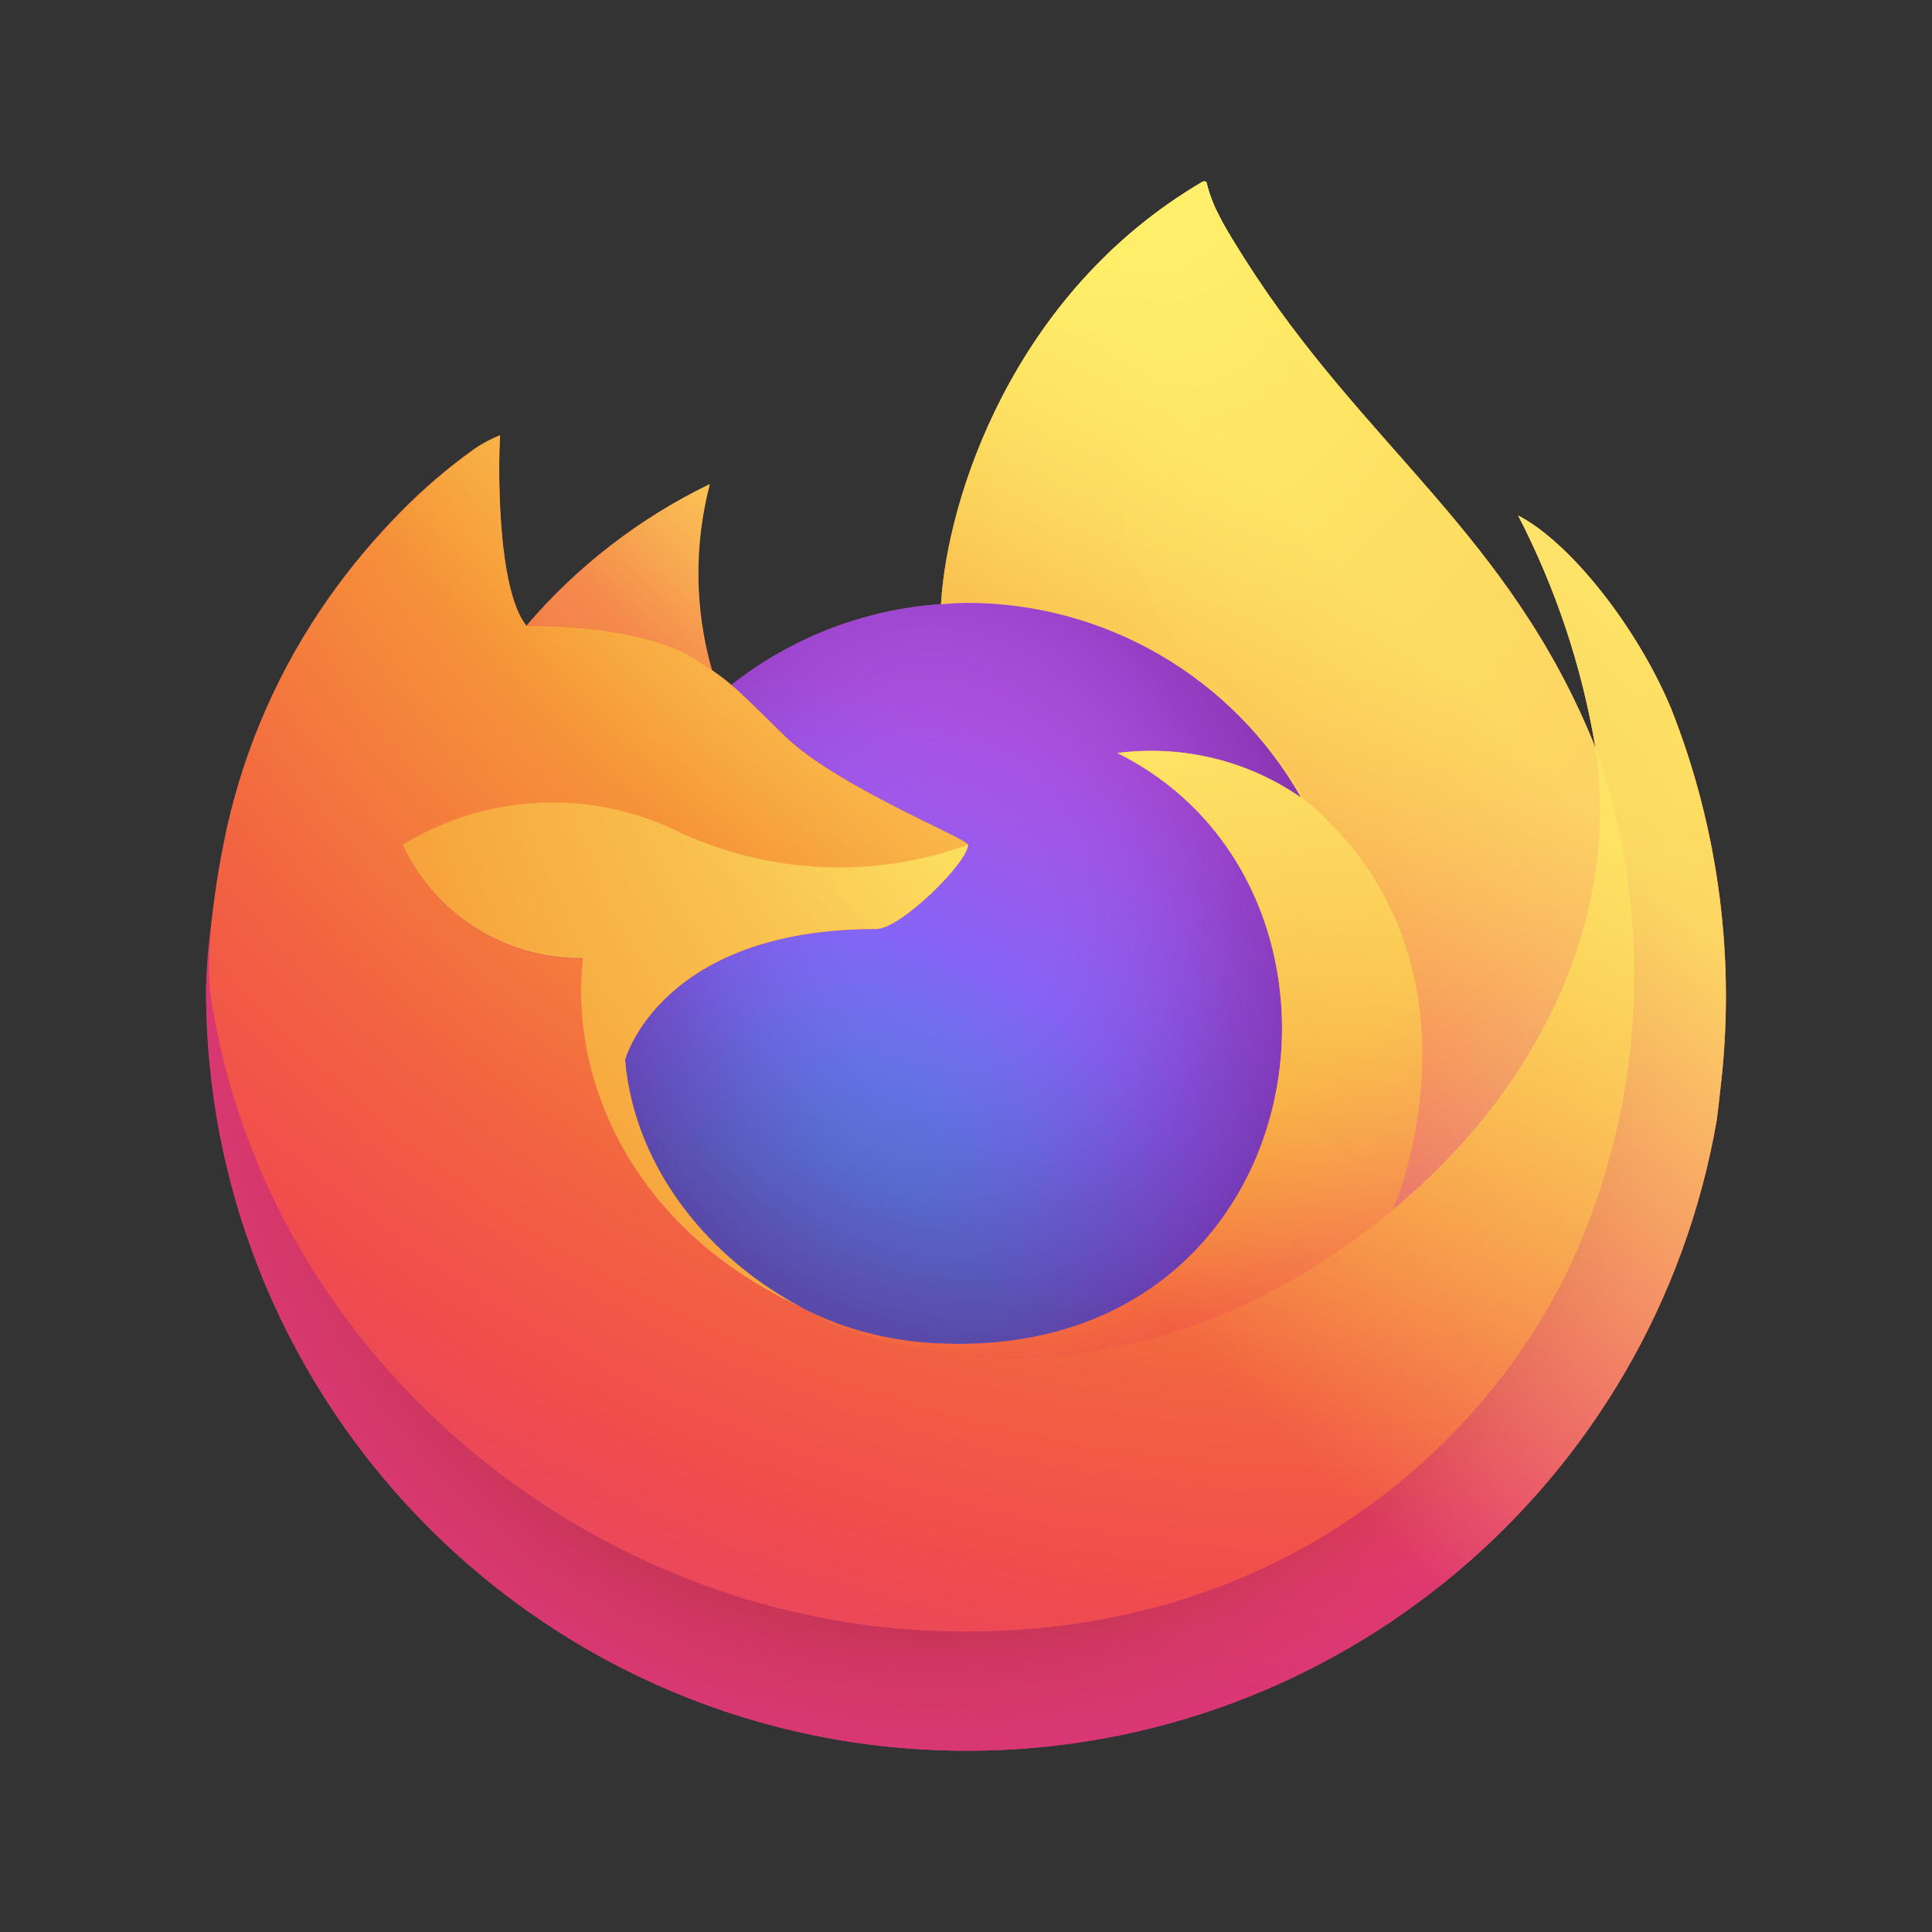 <svg width="32" height="32" viewBox="0 0 32 32" fill="none" xmlns="http://www.w3.org/2000/svg">
<rect x="0" y="0" width="32" height="32" fill="#333333" stroke="none"/>
<path d="M27.675 11.73C27.128 10.413 26.017 8.99 25.147 8.54C25.767 9.742 26.198 11.032 26.423 12.364L26.426 12.386C25.001 8.835 22.585 7.401 20.611 4.282C20.512 4.125 20.412 3.967 20.315 3.8C20.259 3.704 20.214 3.619 20.176 3.54C20.094 3.381 20.031 3.214 19.988 3.04C19.988 3.024 19.976 3.01 19.959 3.008C19.951 3.006 19.943 3.006 19.935 3.008C19.934 3.008 19.931 3.011 19.929 3.012C19.927 3.012 19.923 3.015 19.92 3.016L19.925 3.008C16.759 4.861 15.685 8.292 15.587 10.009C14.323 10.096 13.114 10.562 12.118 11.346C12.014 11.258 11.905 11.175 11.793 11.099C11.505 10.094 11.493 9.03 11.757 8.019C10.595 8.582 9.562 9.38 8.723 10.363H8.718C8.218 9.73 8.253 7.643 8.282 7.207C8.134 7.266 7.993 7.341 7.861 7.43C7.42 7.745 7.008 8.098 6.629 8.485C6.198 8.923 5.804 9.395 5.451 9.899C4.641 11.047 4.066 12.344 3.76 13.716L3.743 13.799C3.72 13.91 3.634 14.465 3.62 14.586C3.62 14.595 3.618 14.604 3.617 14.614C3.506 15.187 3.438 15.768 3.412 16.351V16.416C3.424 23.377 9.077 29.01 16.038 28.998C22.16 28.987 27.388 24.579 28.434 18.547C28.455 18.385 28.473 18.224 28.491 18.06C28.751 15.914 28.47 13.738 27.674 11.729L27.675 11.73ZM13.15 21.596C13.209 21.624 13.264 21.655 13.324 21.682L13.333 21.688C13.272 21.658 13.211 21.628 13.15 21.596ZM26.426 12.389V12.377L26.428 12.39L26.426 12.389Z" fill="url(#paint0_linear_5035_4275)"/>
<path d="M27.675 11.73C27.128 10.412 26.017 8.99 25.147 8.54C25.767 9.741 26.198 11.031 26.423 12.364V12.376L26.426 12.389C27.397 15.169 27.257 18.217 26.034 20.896C24.589 23.995 21.094 27.172 15.621 27.016C9.71 26.848 4.501 22.46 3.528 16.714C3.351 15.808 3.528 15.348 3.617 14.612C3.496 15.184 3.428 15.766 3.415 16.351V16.416C3.427 23.377 9.08 29.01 16.041 28.997C22.162 28.987 27.391 24.579 28.437 18.547C28.458 18.385 28.475 18.224 28.494 18.059C28.754 15.914 28.473 13.738 27.677 11.728L27.675 11.73Z" fill="url(#paint1_radial_5035_4275)"/>
<path d="M27.675 11.73C27.128 10.412 26.017 8.99 25.147 8.54C25.767 9.741 26.198 11.031 26.423 12.364V12.376L26.426 12.389C27.397 15.169 27.257 18.217 26.034 20.896C24.589 23.995 21.094 27.172 15.621 27.016C9.71 26.848 4.501 22.46 3.528 16.714C3.351 15.808 3.528 15.348 3.617 14.612C3.496 15.184 3.428 15.766 3.415 16.351V16.416C3.427 23.377 9.08 29.01 16.041 28.997C22.162 28.987 27.391 24.579 28.437 18.547C28.458 18.385 28.475 18.224 28.494 18.059C28.754 15.914 28.473 13.738 27.677 11.728L27.675 11.73Z" fill="url(#paint2_radial_5035_4275)"/>
<path d="M21.549 13.21C21.576 13.229 21.602 13.248 21.627 13.267C21.311 12.706 20.917 12.192 20.457 11.741C16.538 7.822 19.43 3.247 19.918 3.013L19.922 3.006C16.757 4.859 15.682 8.29 15.585 10.007C15.732 9.997 15.877 9.984 16.028 9.984C18.314 9.989 20.422 11.221 21.549 13.21Z" fill="url(#paint3_radial_5035_4275)"/>
<path d="M16.034 13.994C16.013 14.307 14.906 15.388 14.518 15.388C10.935 15.388 10.353 17.556 10.353 17.556C10.512 19.382 11.784 20.886 13.322 21.679C13.392 21.716 13.463 21.749 13.534 21.781C13.658 21.835 13.781 21.886 13.904 21.932C14.432 22.119 14.985 22.226 15.544 22.249C21.826 22.543 23.043 14.737 18.509 12.471C19.579 12.332 20.662 12.595 21.548 13.209C20.421 11.22 18.313 9.988 16.027 9.984C15.877 9.984 15.731 9.996 15.584 10.006C14.319 10.093 13.11 10.559 12.114 11.343C12.306 11.506 12.523 11.723 12.98 12.173C13.835 13.016 16.029 13.889 16.034 13.991L16.034 13.994Z" fill="url(#paint4_radial_5035_4275)"/>
<path d="M16.034 13.994C16.013 14.307 14.906 15.388 14.518 15.388C10.935 15.388 10.353 17.556 10.353 17.556C10.512 19.382 11.784 20.886 13.322 21.679C13.392 21.716 13.463 21.749 13.534 21.781C13.658 21.835 13.781 21.886 13.904 21.932C14.432 22.119 14.985 22.226 15.544 22.249C21.826 22.543 23.043 14.737 18.509 12.471C19.579 12.332 20.662 12.595 21.548 13.209C20.421 11.22 18.313 9.988 16.027 9.984C15.877 9.984 15.731 9.996 15.584 10.006C14.319 10.093 13.11 10.559 12.114 11.343C12.306 11.506 12.523 11.723 12.98 12.173C13.835 13.016 16.029 13.889 16.034 13.991L16.034 13.994Z" fill="url(#paint5_radial_5035_4275)"/>
<path d="M11.527 10.927C11.629 10.992 11.713 11.049 11.787 11.1C11.5 10.095 11.488 9.031 11.752 8.02C10.589 8.583 9.556 9.381 8.718 10.364C8.78 10.362 10.608 10.33 11.527 10.927Z" fill="url(#paint6_radial_5035_4275)"/>
<path d="M3.526 16.715C4.499 22.461 9.708 26.851 15.619 27.017C21.092 27.172 24.587 23.995 26.031 20.897C27.255 18.218 27.395 15.17 26.423 12.39V12.378C26.423 12.369 26.422 12.364 26.423 12.366L26.426 12.387C26.873 15.307 25.388 18.133 23.067 20.049L23.059 20.065C18.536 23.749 14.208 22.287 13.334 21.691C13.273 21.662 13.211 21.631 13.15 21.599C10.513 20.339 9.424 17.938 9.658 15.876C8.379 15.895 7.209 15.159 6.672 13.998C8.08 13.136 9.834 13.066 11.306 13.812C12.799 14.49 14.496 14.557 16.037 13.998C16.032 13.896 13.839 13.023 12.984 12.181C12.527 11.73 12.31 11.514 12.118 11.351C12.014 11.263 11.906 11.18 11.793 11.104C11.718 11.053 11.634 10.998 11.533 10.931C10.614 10.334 8.785 10.367 8.725 10.368H8.719C8.22 9.735 8.255 7.647 8.283 7.211C8.136 7.271 7.995 7.346 7.863 7.435C7.422 7.75 7.009 8.103 6.631 8.49C6.198 8.926 5.802 9.398 5.448 9.9C4.638 11.049 4.063 12.346 3.757 13.717C3.751 13.743 3.303 15.701 3.524 16.716L3.526 16.715Z" fill="url(#paint7_radial_5035_4275)"/>
<path d="M20.456 11.74C20.916 12.192 21.311 12.706 21.627 13.268C21.696 13.321 21.761 13.373 21.816 13.423C24.673 16.057 23.176 19.78 23.064 20.044C25.386 18.131 26.869 15.303 26.424 12.383C24.998 8.828 22.58 7.394 20.609 4.276C20.51 4.118 20.41 3.96 20.313 3.793C20.257 3.698 20.212 3.612 20.174 3.533C20.092 3.375 20.029 3.207 19.986 3.034C19.986 3.018 19.974 3.004 19.957 3.002C19.949 2.999 19.941 2.999 19.933 3.002C19.932 3.002 19.929 3.005 19.927 3.005C19.925 3.006 19.921 3.009 19.918 3.01C19.431 3.241 16.54 7.819 20.458 11.734L20.456 11.74Z" fill="url(#paint8_radial_5035_4275)"/>
<path d="M21.816 13.425C21.761 13.374 21.696 13.322 21.627 13.27C21.601 13.251 21.576 13.231 21.548 13.212C20.662 12.598 19.579 12.335 18.51 12.474C23.043 14.741 21.826 22.545 15.544 22.252C14.985 22.229 14.432 22.123 13.905 21.936C13.781 21.89 13.658 21.839 13.534 21.784C13.463 21.752 13.392 21.719 13.322 21.683L13.331 21.689C14.207 22.287 18.533 23.747 23.056 20.063L23.064 20.046C23.177 19.783 24.674 16.06 21.815 13.426L21.816 13.425Z" fill="url(#paint9_radial_5035_4275)"/>
<path d="M10.353 17.554C10.353 17.554 10.935 15.386 14.519 15.386C14.906 15.386 16.015 14.305 16.034 13.992C14.493 14.55 12.796 14.483 11.303 13.806C9.831 13.059 8.077 13.129 6.669 13.992C7.206 15.152 8.376 15.888 9.655 15.87C9.421 17.93 10.511 20.331 13.147 21.593C13.206 21.621 13.261 21.651 13.322 21.678C11.783 20.883 10.512 19.379 10.353 17.554Z" fill="url(#paint10_radial_5035_4275)"/>
<path d="M27.675 11.73C27.128 10.413 26.017 8.99 25.147 8.54C25.767 9.742 26.198 11.032 26.423 12.364L26.426 12.386C25.001 8.835 22.585 7.401 20.611 4.282C20.512 4.125 20.412 3.967 20.315 3.8C20.259 3.704 20.215 3.619 20.176 3.54C20.094 3.381 20.031 3.214 19.988 3.04C19.988 3.024 19.976 3.01 19.959 3.008C19.951 3.006 19.943 3.006 19.936 3.008C19.934 3.008 19.931 3.011 19.929 3.012C19.927 3.012 19.923 3.015 19.92 3.016L19.925 3.008C16.759 4.861 15.685 8.292 15.587 10.009C15.734 9.999 15.88 9.986 16.03 9.986C18.317 9.991 20.424 11.222 21.552 13.211C20.665 12.597 19.582 12.334 18.513 12.473C23.046 14.74 21.83 22.544 15.548 22.251C14.988 22.228 14.435 22.122 13.908 21.935C13.784 21.889 13.661 21.838 13.538 21.783C13.466 21.751 13.395 21.718 13.325 21.682L13.334 21.688C13.273 21.658 13.212 21.628 13.15 21.596C13.209 21.624 13.265 21.655 13.325 21.682C11.786 20.887 10.515 19.383 10.357 17.559C10.357 17.559 10.938 15.391 14.522 15.391C14.909 15.391 16.018 14.31 16.038 13.996C16.033 13.894 13.839 13.021 12.984 12.178C12.527 11.728 12.31 11.511 12.118 11.348C12.014 11.26 11.906 11.178 11.793 11.102C11.506 10.097 11.494 9.033 11.758 8.021C10.595 8.585 9.562 9.383 8.724 10.366H8.718C8.219 9.733 8.254 7.645 8.283 7.209C8.135 7.269 7.994 7.343 7.862 7.433C7.421 7.747 7.009 8.1 6.63 8.488C6.199 8.925 5.805 9.398 5.452 9.901C4.642 11.05 4.067 12.347 3.761 13.719L3.744 13.802C3.72 13.913 3.614 14.476 3.599 14.597C3.502 15.178 3.439 15.765 3.413 16.354V16.419C3.425 23.38 9.078 29.012 16.039 29C22.16 28.989 27.389 24.581 28.435 18.55C28.456 18.387 28.473 18.226 28.492 18.062C28.752 15.917 28.471 13.74 27.675 11.73Z" fill="url(#paint11_linear_5035_4275)"/>
<defs>
<linearGradient id="paint0_linear_5035_4275" x1="26.003" y1="7.028" x2="5.08" y2="27.215" gradientUnits="userSpaceOnUse">
<stop offset="0.048" stop-color="#FFF16C"/>
<stop offset="0.111" stop-color="#FDE664"/>
<stop offset="0.225" stop-color="#FAC751"/>
<stop offset="0.368" stop-color="#F69B38"/>
<stop offset="0.401" stop-color="#F58F38"/>
<stop offset="0.462" stop-color="#F3713C"/>
<stop offset="0.534" stop-color="#F14C4D"/>
<stop offset="0.705" stop-color="#D63984"/>
</linearGradient>
<radialGradient id="paint1_radial_5035_4275" cx="0" cy="0" r="1" gradientUnits="userSpaceOnUse" gradientTransform="translate(25.232 5.968) scale(26.274 26.274)">
<stop offset="0.129" stop-color="#F8BD62"/>
<stop offset="0.186" stop-color="#F7AD4B"/>
<stop offset="0.247" stop-color="#F6A03C"/>
<stop offset="0.283" stop-color="#F69B38"/>
<stop offset="0.403" stop-color="#F26346"/>
<stop offset="0.467" stop-color="#F14D55"/>
<stop offset="0.71" stop-color="#E73B6C"/>
<stop offset="0.782" stop-color="#DD3677"/>
<stop offset="0.86" stop-color="#D8347E"/>
</radialGradient>
<radialGradient id="paint2_radial_5035_4275" cx="0" cy="0" r="1" gradientUnits="userSpaceOnUse" gradientTransform="translate(15.477 16.698) scale(26.274 26.274)">
<stop offset="0.3" stop-color="#8D221E"/>
<stop offset="0.351" stop-color="#A72D2C" stop-opacity="0.74"/>
<stop offset="0.435" stop-color="#CF3E42" stop-opacity="0.343"/>
<stop offset="0.497" stop-color="#E84950" stop-opacity="0.094"/>
<stop offset="0.53" stop-color="#F14D55" stop-opacity="0"/>
</radialGradient>
<radialGradient id="paint3_radial_5035_4275" cx="0" cy="0" r="1" gradientUnits="userSpaceOnUse" gradientTransform="translate(18.728 0.115) scale(19.032 19.032)">
<stop offset="0.132" stop-color="#FFF16C"/>
<stop offset="0.252" stop-color="#FCDA5C"/>
<stop offset="0.506" stop-color="#F6A03B"/>
<stop offset="0.526" stop-color="#F69B38"/>
</radialGradient>
<radialGradient id="paint4_radial_5035_4275" cx="0" cy="0" r="1" gradientUnits="userSpaceOnUse" gradientTransform="translate(12.55 23.527) scale(12.509)">
<stop offset="0.353" stop-color="#458EDF"/>
<stop offset="0.472" stop-color="#5B7DE8"/>
<stop offset="0.669" stop-color="#8664F6"/>
<stop offset="1" stop-color="#B44EDE"/>
</radialGradient>
<radialGradient id="paint5_radial_5035_4275" cx="0" cy="0" r="1" gradientUnits="userSpaceOnUse" gradientTransform="translate(15.682 14.689) rotate(-13.592) scale(6.634 7.766)">
<stop offset="0.206" stop-color="#8664F6" stop-opacity="0"/>
<stop offset="0.278" stop-color="#825BEA" stop-opacity="0.064"/>
<stop offset="0.747" stop-color="#6F2AA1" stop-opacity="0.45"/>
<stop offset="0.975" stop-color="#661C85" stop-opacity="0.6"/>
</radialGradient>
<radialGradient id="paint6_radial_5035_4275" cx="0" cy="0" r="1" gradientUnits="userSpaceOnUse" gradientTransform="translate(15.151 4.993) scale(9.001 9.001)">
<stop stop-color="#FCE052"/>
<stop offset="0.121" stop-color="#FCD951"/>
<stop offset="0.295" stop-color="#FAC74E"/>
<stop offset="0.502" stop-color="#F7AB4A"/>
<stop offset="0.732" stop-color="#F48447"/>
<stop offset="0.792" stop-color="#F37A47"/>
</radialGradient>
<radialGradient id="paint7_radial_5035_4275" cx="0" cy="0" r="1" gradientUnits="userSpaceOnUse" gradientTransform="translate(22.305 -0.86) scale(38.403)">
<stop offset="0.113" stop-color="#FFF16C"/>
<stop offset="0.456" stop-color="#F69B38"/>
<stop offset="0.622" stop-color="#F26341"/>
<stop offset="0.716" stop-color="#F14C4D"/>
<stop offset="0.904" stop-color="#D63984"/>
</radialGradient>
<radialGradient id="paint8_radial_5035_4275" cx="0" cy="0" r="1" gradientUnits="userSpaceOnUse" gradientTransform="translate(19.202 2.022) rotate(83.976) scale(28.142 18.47)">
<stop stop-color="#FFF16C"/>
<stop offset="0.06" stop-color="#FDE664"/>
<stop offset="0.168" stop-color="#FAC751"/>
<stop offset="0.304" stop-color="#F69B38"/>
<stop offset="0.356" stop-color="#F58F38"/>
<stop offset="0.455" stop-color="#F3713C"/>
<stop offset="0.57" stop-color="#F14C4D"/>
<stop offset="0.737" stop-color="#D63984"/>
</radialGradient>
<radialGradient id="paint9_radial_5035_4275" cx="0" cy="0" r="1" gradientUnits="userSpaceOnUse" gradientTransform="translate(15.151 8.244) scale(23.972 23.972)">
<stop offset="0.137" stop-color="#FFF16C"/>
<stop offset="0.48" stop-color="#F69B38"/>
<stop offset="0.592" stop-color="#F26341"/>
<stop offset="0.655" stop-color="#F14C4D"/>
<stop offset="0.904" stop-color="#D63984"/>
</radialGradient>
<radialGradient id="paint10_radial_5035_4275" cx="0" cy="0" r="1" gradientUnits="userSpaceOnUse" gradientTransform="translate(21.33 9.545) scale(26.238)">
<stop offset="0.094" stop-color="#FFF16C"/>
<stop offset="0.231" stop-color="#FCDF5F"/>
<stop offset="0.509" stop-color="#F7B043"/>
<stop offset="0.626" stop-color="#F69B38"/>
</radialGradient>
<linearGradient id="paint11_linear_5035_4275" x1="25.751" y1="6.923" x2="7.951" y2="24.726" gradientUnits="userSpaceOnUse">
<stop offset="0.167" stop-color="#FFF16C" stop-opacity="0.8"/>
<stop offset="0.266" stop-color="#FFF16C" stop-opacity="0.634"/>
<stop offset="0.489" stop-color="#FFF16C" stop-opacity="0.217"/>
<stop offset="0.6" stop-color="#FFF16C" stop-opacity="0"/>
</linearGradient>
</defs>
</svg>

